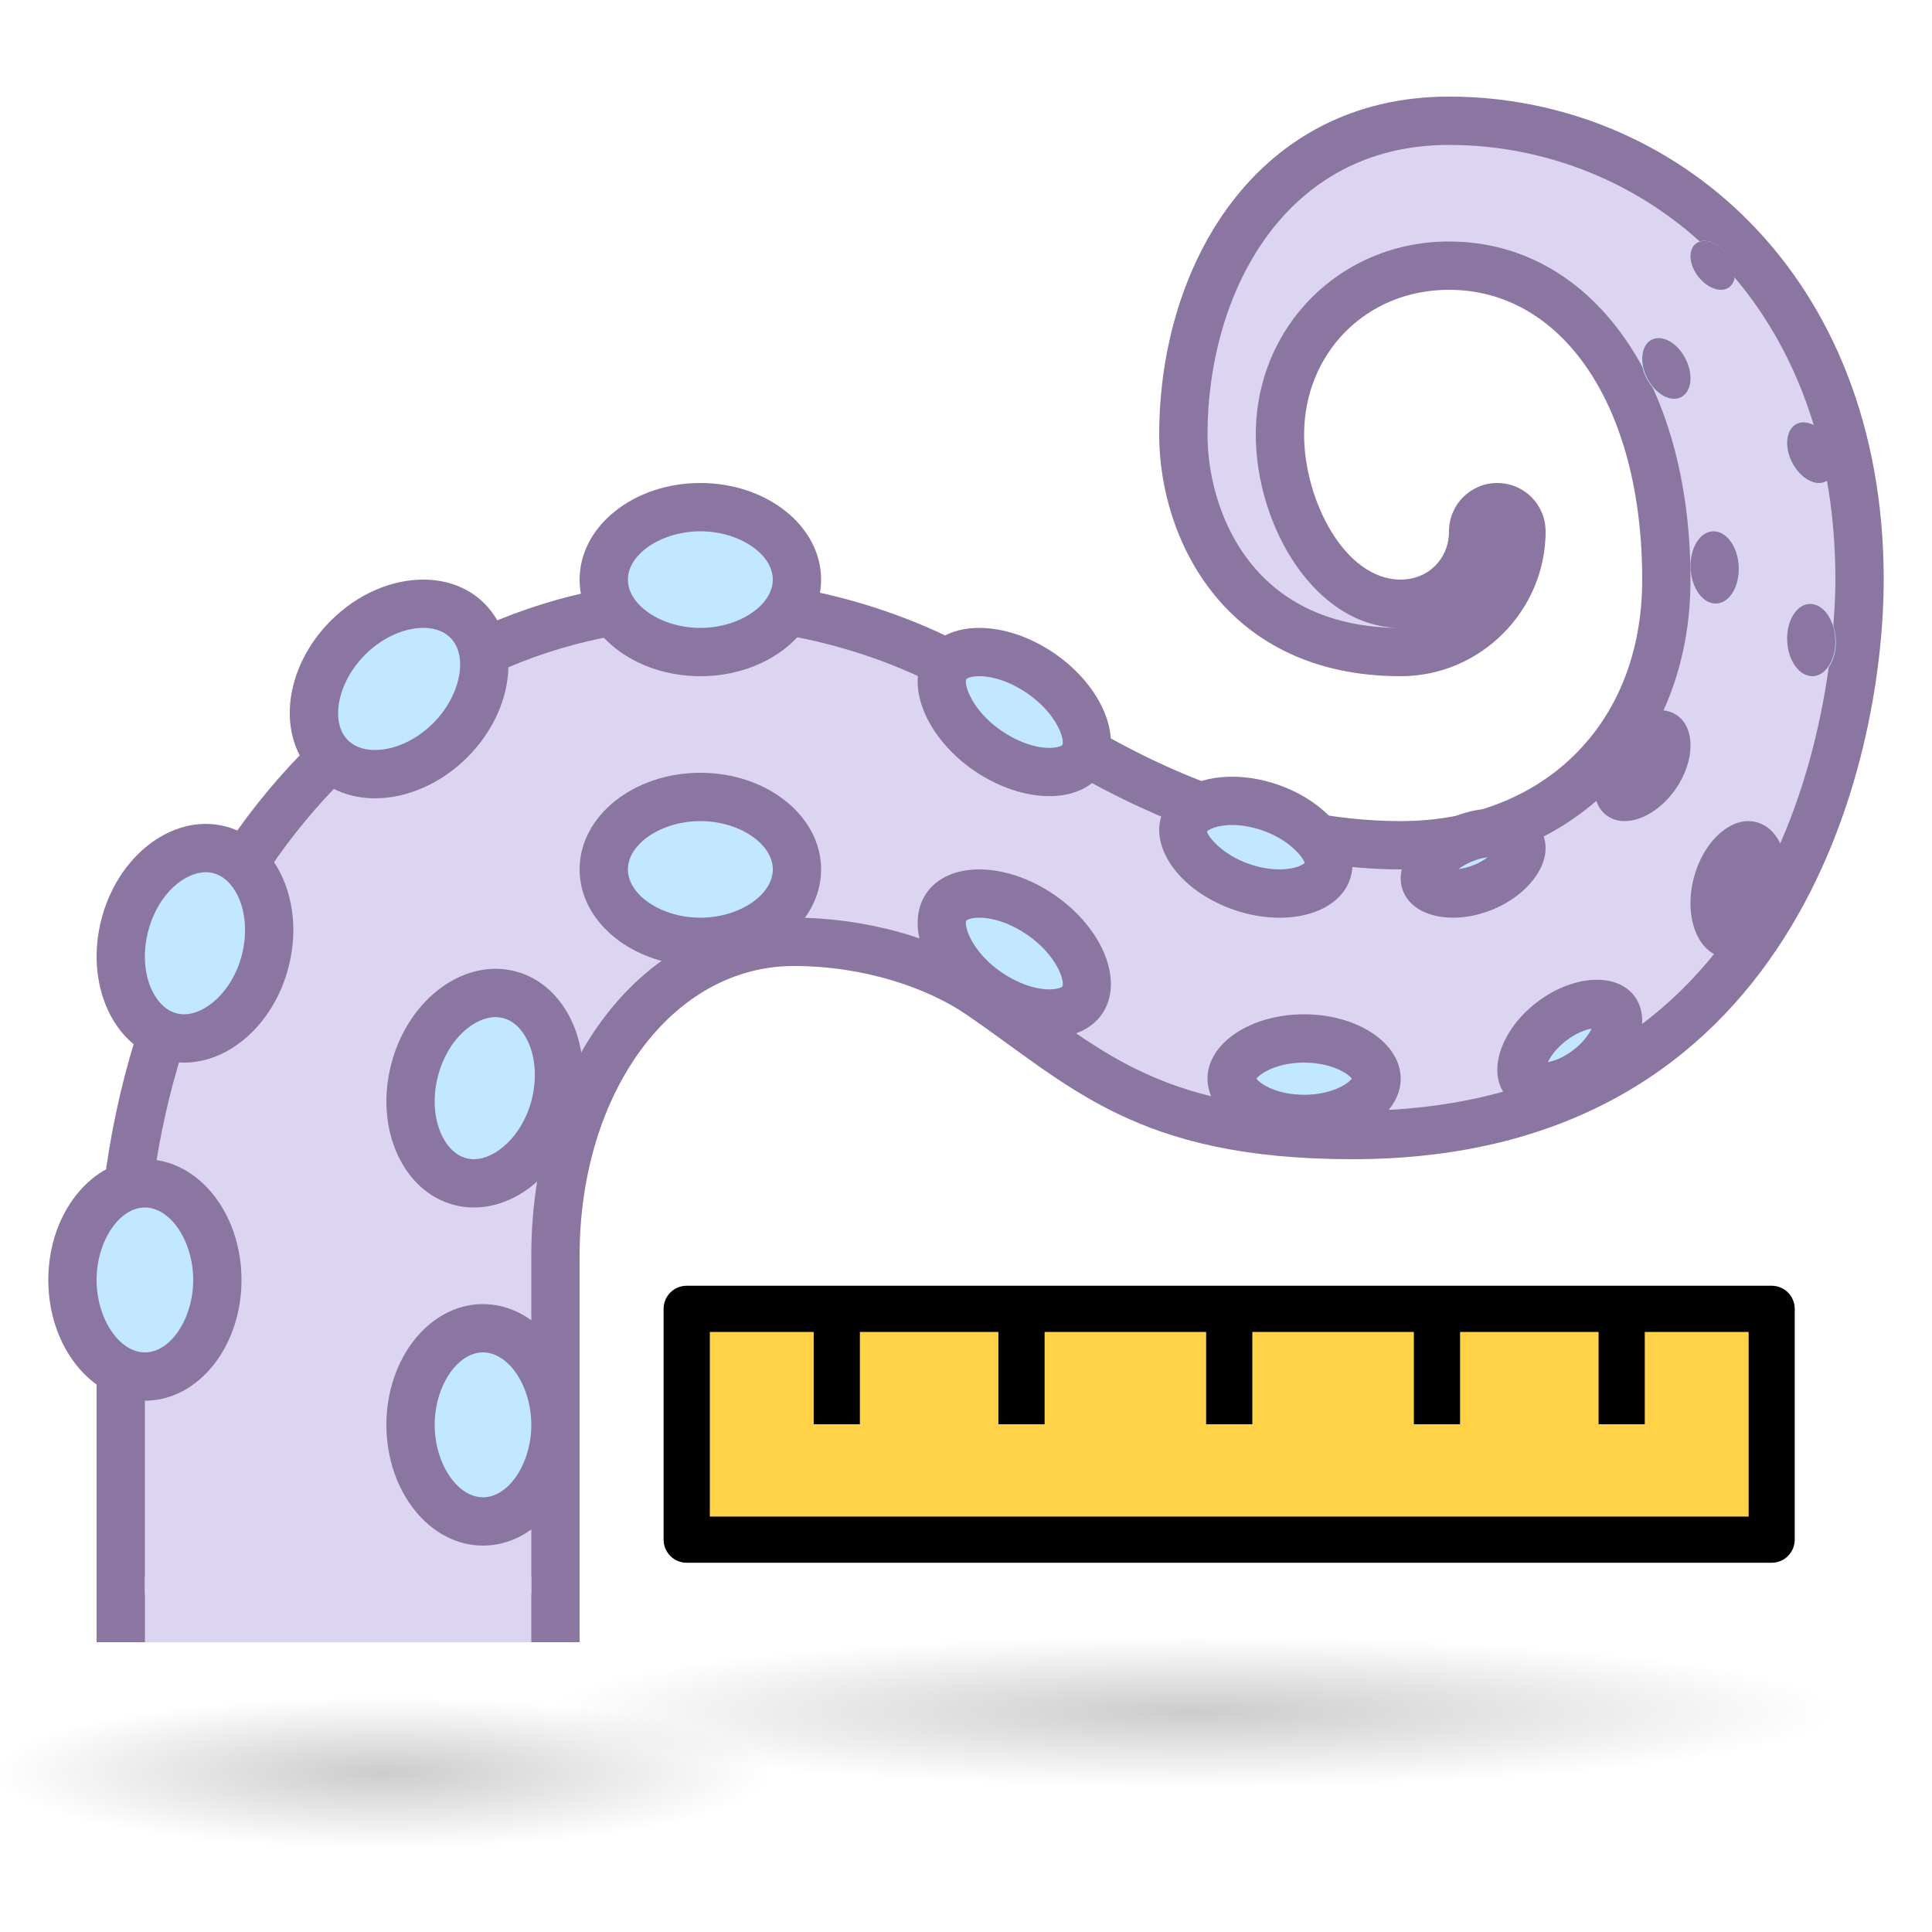 <?xml version="1.0" encoding="UTF-8" standalone="no"?>
<!-- Generator: Adobe Illustrator 19.2.0, SVG Export Plug-In . SVG Version: 6.00 Build 0)  -->

<svg
   xmlns:dc="http://purl.org/dc/elements/1.1/"
   xmlns:cc="http://creativecommons.org/ns#"
   xmlns:rdf="http://www.w3.org/1999/02/22-rdf-syntax-ns#"
   xmlns:svg="http://www.w3.org/2000/svg"
   xmlns="http://www.w3.org/2000/svg"
   xmlns:xlink="http://www.w3.org/1999/xlink"
   xmlns:sodipodi="http://sodipodi.sourceforge.net/DTD/sodipodi-0.dtd"
   xmlns:inkscape="http://www.inkscape.org/namespaces/inkscape"
   version="1.1"
   id="Layer_1"
   x="0px"
   y="0px"
   viewBox="0 0 40 40"
   style="enable-background:new 0 0 40 40;"
   xml:space="preserve"
   sodipodi:docname="Tentacle.svg"
   inkscape:version="0.92.3 (2405546, 2018-03-11)"><defs
   id="defs135"><radialGradient
     inkscape:collect="always"
     xlink:href="#linearGradient3204"
     id="radialGradient3325"
     gradientUnits="userSpaceOnUse"
     gradientTransform="matrix(1.667,0,0,0.196,6.351,31.124)"
     cx="11"
     cy="22"
     fx="11"
     fy="22"
     r="8" /><linearGradient
     inkscape:collect="always"
     id="linearGradient3204"><stop
       style="stop-color:#000000;stop-opacity:1"
       offset="0"
       id="stop3206" /><stop
       style="stop-color:#000000;stop-opacity:0"
       offset="1"
       id="stop3208" /></linearGradient><radialGradient
     inkscape:collect="always"
     xlink:href="#linearGradient3204"
     id="radialGradient3325-3"
     gradientUnits="userSpaceOnUse"
     gradientTransform="matrix(1.004,0,0,0.196,-3.113,32.388)"
     cx="11"
     cy="22"
     fx="11"
     fy="22"
     r="8" /></defs><sodipodi:namedview
   pagecolor="#ffffff"
   bordercolor="#666666"
   borderopacity="1"
   objecttolerance="10"
   gridtolerance="10"
   guidetolerance="10"
   inkscape:pageopacity="0"
   inkscape:pageshadow="2"
   inkscape:window-width="1853"
   inkscape:window-height="1016"
   id="namedview133"
   showgrid="false"
   inkscape:zoom="16.68772"
   inkscape:cx="18.202271"
   inkscape:cy="17.603028"
   inkscape:window-x="67"
   inkscape:window-y="27"
   inkscape:window-maximized="1"
   inkscape:current-layer="Layer_1" />
<g
   id="g6"
   transform="translate(0,-2)">
	<path
   style="fill:#dcd5f2"
   d="M 2.5,35.5 V 29 c 0,-8.267 5.189,-14.5 12.071,-14.5 2.459,0 4.852,0.955 6.132,1.902 2.702,1.997 5.649,3.098 8.297,3.098 3.238,0 5.5,-2.262 5.5,-5.5 0,-3.827 -1.851,-6.5 -4.5,-6.5 -1.963,0 -3.5,1.537 -3.5,3.5 0,1.655 1.026,3.5 2.5,3.5 0.726,0 1.315,-0.49 1.464,-1.165 0.099,-0.012 0.24,-0.021 0.43,-0.021 0.235,0 0.436,0.014 0.583,0.031 C 31.308,14.562 30.261,15.5 29,15.5 c -3.56,0 -4.5,-2.943 -4.5,-4.5 0,-3.131 1.721,-6.5 5.5,-6.5 4.224,0 8.5,3.263 8.5,9.5 0,1.177 -0.295,11.5 -10.5,11.5 -3.685,0 -5.136,-1.053 -6.816,-2.272 -0.292,-0.212 -0.589,-0.427 -0.901,-0.641 -0.997,-0.681 -2.435,-1.087 -3.845,-1.087 -2.814,0 -4.937,2.794 -4.937,6.5 v 7.5 z"
   id="path2"
   inkscape:connector-curvature="0" />
	<path
   style="fill:#8b75a1"
   d="m 30,5 c 3.975,0 8,3.091 8,9 0,1.126 -0.281,11 -10,11 -3.523,0 -4.847,-0.961 -6.523,-2.177 C 21.181,22.608 20.881,22.391 20.564,22.174 19.487,21.439 17.944,21 16.437,21 13.338,21 11,24.009 11,28 v 7 H 3 v -6 c 0,-7.981 4.975,-14 11.571,-14 2.344,0 4.619,0.906 5.834,1.804 C 23.193,18.865 26.245,20 29,20 c 3.533,0 6,-2.467 6,-6 0,-4.121 -2.056,-7 -5,-7 -2.243,0 -4,1.757 -4,4 0,1.892 1.232,4 3,4 -3.158,0 -4,-2.514 -4,-4 0,-2.89 1.565,-6 5,-6 m 0,-1 c -3.979,0 -6,3.479 -6,7 0,2.156 1.363,5 5,5 1.656,0 3,-1.359 3,-3 0,-0.113 -0.574,-0.186 -1.108,-0.186 C 30.431,12.814 30,12.869 30,13 c 0,0.578 -0.438,1 -1,1 -1.164,0 -2,-1.653 -2,-3 0,-1.678 1.275,-3 3,-3 2.333,0 4,2.381 4,6 0,3.054 -2.112,5 -5,5 -2.71,0 -5.531,-1.175 -8,-3 C 19.552,14.93 17.046,14 14.571,14 7.826,14 2,20.006 2,29 c 0,1.409 0,5.6 0,7 h 10 c 0,-1.612 0,-4.627 0,-8 0,-3.373 1.908,-6 4.437,-6 1.463,0 2.772,0.46 3.563,1 2.142,1.462 3.504,3 8,3 9.161,0 11,-8.203 11,-12 C 39,7.635 34.641,4 30,4 Z"
   id="path4"
   inkscape:connector-curvature="0" />
</g>
<circle
   style="fill:#8b75a1"
   cx="31"
   cy="11"
   r="1"
   id="circle8" />
<rect
   x="3"
   y="32.643"
   style="fill:#dcd5f2"
   width="8"
   height="1.357"
   id="rect10" />
<g
   id="g16"
   transform="translate(0,-2)">
	<ellipse
   style="fill:#c2e8ff"
   cx="3"
   cy="28.5"
   rx="1.5"
   ry="2"
   id="ellipse12" />
	<path
   style="fill:#8b75a1"
   d="m 3,27 c 0.533,0 1,0.701 1,1.5 C 4,29.299 3.533,30 3,30 2.467,30 2,29.299 2,28.5 2,27.701 2.467,27 3,27 M 3,26 C 1.895,26 1,27.119 1,28.5 1,29.881 1.895,31 3,31 4.105,31 5,29.881 5,28.5 5,27.119 4.105,26 3,26 Z"
   id="path14"
   inkscape:connector-curvature="0" />
</g>
<g
   id="g22"
   transform="translate(0,-2)">
	<path
   style="fill:#c2e8ff"
   d="m 7.766,18.028 c -0.258,0 -0.627,-0.061 -0.916,-0.35 -0.269,-0.269 -0.389,-0.662 -0.339,-1.109 0.054,-0.488 0.3,-0.974 0.692,-1.365 0.447,-0.447 1.016,-0.703 1.56,-0.703 0.258,0 0.626,0.061 0.915,0.35 0.269,0.268 0.389,0.662 0.339,1.108 -0.054,0.488 -0.3,0.974 -0.692,1.366 -0.447,0.447 -1.015,0.703 -1.559,0.703 z"
   id="path18"
   inkscape:connector-curvature="0" />
	<path
   style="fill:#8b75a1"
   d="m 8.762,15 v 0 c 0.164,0 0.394,0.035 0.562,0.203 0.377,0.377 0.211,1.203 -0.354,1.768 -0.349,0.349 -0.799,0.557 -1.205,0.557 -0.164,0 -0.394,-0.035 -0.562,-0.203 C 6.826,16.948 6.992,16.122 7.557,15.557 7.905,15.208 8.356,15 8.762,15 m 0,-1 c -0.648,0 -1.354,0.291 -1.913,0.85 -0.976,0.976 -1.135,2.401 -0.354,3.182 0.334,0.334 0.786,0.496 1.269,0.496 0.648,0 1.354,-0.291 1.913,-0.85 0.976,-0.976 1.135,-2.401 0.354,-3.182 C 9.698,14.162 9.246,14 8.762,14 Z"
   id="path20"
   inkscape:connector-curvature="0" />
</g>
<g
   id="g28"
   transform="translate(0,-2)">
	<path
   style="fill:#c2e8ff"
   d="M 3.814,23.5 C 3.717,23.5 3.621,23.487 3.527,23.463 3.161,23.366 2.858,23.087 2.675,22.676 c -0.199,-0.45 -0.23,-0.992 -0.09,-1.529 0.242,-0.92 0.946,-1.589 1.674,-1.589 0.097,0 0.193,0.013 0.287,0.037 0.799,0.211 1.221,1.25 0.94,2.316 C 5.245,22.831 4.541,23.5 3.814,23.5 Z"
   id="path24"
   inkscape:connector-curvature="0" />
	<path
   style="fill:#8b75a1"
   d="m 4.259,20.058 v 0 c 0.054,0 0.108,0.007 0.16,0.021 0.293,0.077 0.452,0.35 0.522,0.506 0.151,0.341 0.174,0.778 0.063,1.199 C 4.803,22.545 4.242,23 3.814,23 3.76,23 3.706,22.993 3.654,22.979 3.361,22.902 3.202,22.629 3.132,22.473 2.981,22.132 2.958,21.695 3.069,21.274 c 0.209,-0.79 0.769,-1.216 1.19,-1.216 m 0,-1 c -0.937,0 -1.85,0.798 -2.156,1.962 C 1.751,22.355 2.332,23.666 3.4,23.947 3.537,23.983 3.676,24 3.814,24 4.751,24 5.664,23.202 5.97,22.038 6.322,20.703 5.741,19.392 4.673,19.111 4.536,19.075 4.397,19.058 4.259,19.058 Z"
   id="path26"
   inkscape:connector-curvature="0" />
</g>
<g
   id="g34"
   transform="translate(0,-2)">
	<path
   style="fill:#c2e8ff"
   d="M 9.814,26.5 C 9.717,26.5 9.621,26.487 9.527,26.463 9.161,26.366 8.858,26.087 8.675,25.676 c -0.199,-0.45 -0.23,-0.992 -0.09,-1.529 0.242,-0.92 0.946,-1.589 1.674,-1.589 0.097,0 0.193,0.013 0.287,0.037 0.799,0.211 1.221,1.25 0.94,2.316 -0.241,0.92 -0.945,1.589 -1.672,1.589 z"
   id="path30"
   inkscape:connector-curvature="0" />
	<path
   style="fill:#8b75a1"
   d="m 10.259,23.058 v 0 c 0.054,0 0.108,0.007 0.16,0.021 0.293,0.077 0.452,0.35 0.522,0.506 0.151,0.341 0.174,0.778 0.063,1.199 C 10.803,25.545 10.242,26 9.814,26 9.76,26 9.706,25.993 9.654,25.979 9.361,25.902 9.202,25.629 9.132,25.473 8.981,25.132 8.958,24.695 9.069,24.274 c 0.209,-0.79 0.769,-1.216 1.19,-1.216 m 0,-1 c -0.937,0 -1.85,0.798 -2.156,1.962 C 7.751,25.355 8.332,26.666 9.4,26.947 9.537,26.983 9.676,27 9.814,27 c 0.937,0 1.85,-0.798 2.156,-1.962 0.352,-1.335 -0.229,-2.646 -1.297,-2.927 -0.137,-0.036 -0.276,-0.053 -0.414,-0.053 z"
   id="path32"
   inkscape:connector-curvature="0" />
</g>
<g
   id="g40"
   transform="translate(0,-2)">
	<ellipse
   style="fill:#c2e8ff"
   cx="10"
   cy="31.5"
   rx="1.5"
   ry="2"
   id="ellipse36" />
	<path
   style="fill:#8b75a1"
   d="m 10,30 c 0.533,0 1,0.701 1,1.5 C 11,32.299 10.533,33 10,33 9.467,33 9,32.299 9,31.5 9,30.701 9.467,30 10,30 m 0,-1 c -1.105,0 -2,1.119 -2,2.5 0,1.381 0.895,2.5 2,2.5 1.105,0 2,-1.119 2,-2.5 C 12,30.119 11.105,29 10,29 Z"
   id="path38"
   inkscape:connector-curvature="0" />
</g>
<g
   id="g46"
   transform="translate(0,-2)">
	<ellipse
   style="fill:#c2e8ff"
   cx="14.5"
   cy="14"
   rx="2"
   ry="1.5"
   id="ellipse42" />
	<path
   style="fill:#8b75a1"
   d="m 14.5,13 c 0.799,0 1.5,0.467 1.5,1 0,0.533 -0.701,1 -1.5,1 -0.799,0 -1.5,-0.467 -1.5,-1 0,-0.533 0.701,-1 1.5,-1 m 0,-1 c -1.381,0 -2.5,0.895 -2.5,2 0,1.105 1.119,2 2.5,2 1.381,0 2.5,-0.895 2.5,-2 0,-1.105 -1.119,-2 -2.5,-2 z"
   id="path44"
   inkscape:connector-curvature="0" />
</g>
<g
   id="g52"
   transform="translate(0,-2)">
	<ellipse
   style="fill:#c2e8ff"
   cx="14.5"
   cy="20"
   rx="2"
   ry="1.5"
   id="ellipse48" />
	<path
   style="fill:#8b75a1"
   d="m 14.5,19 c 0.799,0 1.5,0.467 1.5,1 0,0.533 -0.701,1 -1.5,1 -0.799,0 -1.5,-0.467 -1.5,-1 0,-0.533 0.701,-1 1.5,-1 m 0,-1 c -1.381,0 -2.5,0.895 -2.5,2 0,1.105 1.119,2 2.5,2 1.381,0 2.5,-0.895 2.5,-2 0,-1.105 -1.119,-2 -2.5,-2 z"
   id="path50"
   inkscape:connector-curvature="0" />
</g>
<g
   id="g58"
   transform="translate(0,-2)">
	<path
   style="fill:#c2e8ff"
   d="m 27,25.167 c -0.884,0 -1.5,-0.439 -1.5,-0.833 0,-0.395 0.616,-0.834 1.5,-0.834 0.884,0 1.5,0.439 1.5,0.834 0,0.393 -0.617,0.833 -1.5,0.833 z"
   id="path54"
   inkscape:connector-curvature="0" />
	<path
   style="fill:#8b75a1"
   d="m 27,24 c 0.554,0 0.904,0.219 0.988,0.333 -0.085,0.115 -0.434,0.333 -0.988,0.333 -0.554,0 -0.904,-0.219 -0.988,-0.333 C 26.096,24.219 26.446,24 27,24 m 0,-1 c -1.105,0 -2,0.597 -2,1.333 0,0.736 0.895,1.333 2,1.333 1.105,0 2,-0.597 2,-1.333 C 29,23.597 28.105,23 27,23 Z"
   id="path56"
   inkscape:connector-curvature="0" />
</g>
<g
   id="g64"
   transform="translate(0,-2)">
	<path
   style="fill:#c2e8ff"
   d="m 26.489,20.5 c -0.248,0 -0.515,-0.046 -0.771,-0.133 -0.87,-0.296 -1.328,-0.938 -1.195,-1.329 0.093,-0.273 0.489,-0.457 0.986,-0.457 0.249,0 0.516,0.046 0.771,0.133 0.87,0.296 1.328,0.938 1.195,1.328 -0.091,0.274 -0.488,0.458 -0.986,0.458 z"
   id="path60"
   inkscape:connector-curvature="0" />
	<path
   style="fill:#8b75a1"
   d="m 25.509,19.081 v 0 c 0.195,0 0.406,0.037 0.611,0.106 0.606,0.206 0.879,0.597 0.891,0.679 C 26.99,19.893 26.832,20 26.491,20 c -0.195,0 -0.406,-0.037 -0.611,-0.106 -0.606,-0.206 -0.879,-0.597 -0.891,-0.679 0.021,-0.027 0.179,-0.134 0.52,-0.134 m 0,-1 c -0.705,0 -1.288,0.291 -1.459,0.797 -0.244,0.718 0.431,1.597 1.508,1.963 0.318,0.108 0.636,0.16 0.933,0.16 0.705,0 1.288,-0.291 1.459,-0.797 0.244,-0.718 -0.431,-1.597 -1.508,-1.963 -0.319,-0.109 -0.636,-0.16 -0.933,-0.16 z"
   id="path62"
   inkscape:connector-curvature="0" />
</g>
<g
   id="g70"
   transform="translate(0,-2)">
	<path
   style="fill:#c2e8ff"
   d="m 21.726,17.984 c -0.403,0 -0.869,-0.161 -1.277,-0.442 -0.827,-0.57 -1.114,-1.39 -0.854,-1.767 0.164,-0.239 0.496,-0.274 0.68,-0.274 0.403,0 0.868,0.161 1.275,0.442 0.829,0.57 1.116,1.389 0.855,1.768 -0.164,0.238 -0.496,0.273 -0.679,0.273 z"
   id="path66"
   inkscape:connector-curvature="0" />
	<path
   style="fill:#8b75a1"
   d="m 20.275,16 c 0.304,0 0.666,0.129 0.993,0.354 0.619,0.426 0.782,0.964 0.727,1.072 -0.01,0.011 -0.09,0.058 -0.268,0.058 -0.304,0 -0.666,-0.129 -0.993,-0.354 C 20.115,16.704 19.952,16.166 20.007,16.058 20.017,16.046 20.097,16 20.275,16 m -10e-4,-1 c -0.467,0 -0.866,0.163 -1.092,0.49 -0.461,0.669 -0.021,1.772 0.983,2.463 0.513,0.353 1.073,0.53 1.56,0.53 0.467,0 0.866,-0.163 1.092,-0.49 0.461,-0.669 0.021,-1.772 -0.983,-2.463 C 21.322,15.177 20.762,15 20.274,15 Z"
   id="path68"
   inkscape:connector-curvature="0" />
</g>
<g
   id="g76"
   transform="translate(0,-2)">
	<path
   style="fill:#c2e8ff"
   d="m 21.726,22.984 c -0.403,0 -0.869,-0.161 -1.277,-0.442 -0.827,-0.57 -1.114,-1.39 -0.854,-1.767 0.164,-0.239 0.496,-0.274 0.68,-0.274 0.403,0 0.868,0.161 1.275,0.442 0.829,0.57 1.116,1.389 0.855,1.768 -0.164,0.238 -0.496,0.273 -0.679,0.273 z"
   id="path72"
   inkscape:connector-curvature="0" />
	<path
   style="fill:#8b75a1"
   d="m 20.275,21 c 0.304,0 0.666,0.129 0.993,0.354 0.619,0.426 0.782,0.964 0.727,1.072 -0.01,0.011 -0.09,0.058 -0.268,0.058 -0.304,0 -0.666,-0.129 -0.993,-0.354 C 20.115,21.704 19.952,21.166 20.007,21.058 20.017,21.046 20.097,21 20.275,21 m -10e-4,-1 c -0.467,0 -0.866,0.163 -1.092,0.49 -0.461,0.669 -0.021,1.772 0.983,2.463 0.513,0.353 1.073,0.53 1.56,0.53 0.467,0 0.866,-0.163 1.092,-0.49 0.461,-0.669 0.021,-1.772 -0.983,-2.463 C 21.322,20.177 20.762,20 20.274,20 Z"
   id="path74"
   inkscape:connector-curvature="0" />
</g>
<g
   id="g82"
   transform="translate(0,-2)">
	<path
   style="fill:#c2e8ff"
   d="m 31.938,24.5 c -0.102,0 -0.285,-0.018 -0.377,-0.137 -0.179,-0.233 0.022,-0.802 0.56,-1.214 0.297,-0.229 0.648,-0.364 0.94,-0.364 0.102,0 0.285,0.018 0.377,0.137 0.179,0.233 -0.022,0.802 -0.56,1.214 -0.296,0.228 -0.648,0.364 -0.94,0.364 z"
   id="path78"
   inkscape:connector-curvature="0" />
	<path
   style="fill:#8b75a1"
   d="m 32.952,23.296 c -0.057,0.121 -0.172,0.286 -0.378,0.444 -0.195,0.15 -0.384,0.224 -0.526,0.25 0.057,-0.121 0.172,-0.286 0.378,-0.444 0.194,-0.15 0.384,-0.224 0.526,-0.25 m 0.109,-1.011 c -0.389,0 -0.841,0.158 -1.244,0.467 -0.737,0.566 -1.029,1.423 -0.652,1.915 0.171,0.224 0.451,0.333 0.774,0.333 0.389,0 0.841,-0.158 1.244,-0.467 0.737,-0.566 1.029,-1.423 0.652,-1.915 -0.171,-0.224 -0.451,-0.333 -0.774,-0.333 z"
   id="path80"
   inkscape:connector-curvature="0" />
</g>
<g
   id="g88"
   transform="translate(0,-2)">
	<path
   style="fill:#c2e8ff"
   d="m 30.084,20.5 c -0.284,0 -0.512,-0.093 -0.567,-0.23 -0.055,-0.137 0.05,-0.315 0.097,-0.386 0.144,-0.209 0.393,-0.396 0.685,-0.515 0.206,-0.084 0.42,-0.128 0.618,-0.128 0.284,0 0.513,0.093 0.568,0.231 0.056,0.137 -0.05,0.314 -0.097,0.385 -0.144,0.209 -0.393,0.396 -0.685,0.515 -0.206,0.084 -0.42,0.128 -0.619,0.128 z"
   id="path84"
   inkscape:connector-curvature="0" />
	<path
   style="fill:#8b75a1"
   d="m 30.801,19.749 c -0.073,0.056 -0.168,0.113 -0.286,0.16 -0.123,0.05 -0.23,0.073 -0.317,0.084 0.073,-0.056 0.168,-0.113 0.286,-0.16 0.123,-0.05 0.231,-0.074 0.317,-0.084 m 0.115,-1.007 c -0.254,0 -0.532,0.053 -0.806,0.164 -0.8,0.323 -1.273,1.018 -1.058,1.551 0.142,0.349 0.545,0.543 1.032,0.543 0.254,0 0.532,-0.053 0.806,-0.164 0.8,-0.323 1.273,-1.018 1.058,-1.551 -0.142,-0.35 -0.545,-0.543 -1.032,-0.543 z"
   id="path86"
   inkscape:connector-curvature="0" />
</g>
<g
   id="g94"
   transform="translate(0,-2)">
	<path
   style="fill:#c2e8ff"
   d="m 33.637,18.5 c -0.031,0 -0.056,-0.006 -0.072,-0.018 -0.036,-0.024 -0.052,-0.091 -0.057,-0.118 -0.027,-0.147 0.011,-0.421 0.208,-0.707 0.205,-0.298 0.481,-0.454 0.647,-0.454 0.113,0.046 0.139,0.134 0.137,0.242 -0.003,0.188 -0.082,0.406 -0.216,0.602 -0.205,0.298 -0.48,0.453 -0.647,0.453 z"
   id="path90"
   inkscape:connector-curvature="0" />
	<path
   style="fill:#8b75a1"
   d="m 34.363,16.704 c -0.353,0 -0.769,0.248 -1.059,0.669 -0.397,0.576 -0.407,1.258 -0.023,1.522 0.104,0.071 0.225,0.105 0.356,0.105 0.353,0 0.769,-0.248 1.059,-0.669 0.397,-0.576 0.407,-1.258 0.023,-1.522 -0.104,-0.072 -0.225,-0.105 -0.356,-0.105 z"
   id="path92"
   inkscape:connector-curvature="0" />
</g>
<g
   id="g100"
   transform="translate(0,-2)">
	<path
   style="fill:#c2e8ff"
   d="m 35.761,21.327 c -0.068,-0.018 -0.119,-0.084 -0.149,-0.138 -0.098,-0.166 -0.164,-0.488 -0.058,-0.891 0.138,-0.521 0.463,-0.799 0.646,-0.799 0.108,0.022 0.159,0.089 0.189,0.143 0.098,0.166 0.164,0.488 0.058,0.891 -0.138,0.521 -0.463,0.799 -0.646,0.799 -0.014,0 -0.028,-0.001 -0.04,-0.005 z"
   id="path96"
   inkscape:connector-curvature="0" />
	<path
   style="fill:#8b75a1"
   d="m 36.2,19 c -0.467,0 -0.949,0.484 -1.13,1.171 -0.203,0.77 0.049,1.504 0.562,1.64 0.055,0.015 0.111,0.022 0.167,0.022 0.467,0 0.949,-0.484 1.13,-1.171 0.203,-0.77 -0.049,-1.504 -0.562,-1.64 C 36.312,19.007 36.256,19 36.2,19 Z"
   id="path98"
   inkscape:connector-curvature="0" />
</g>
<g
   id="g106"
   transform="translate(0,-2)">
	
		<ellipse
   transform="matrix(0.999,-0.051,0.051,0.999,-0.656,1.832)"
   style="fill:#c2e8ff"
   cx="35.5"
   cy="13.748"
   rx="0.499"
   ry="0.749"
   id="ellipse102" />
	<path
   style="fill:#8b75a1"
   d="m 35.479,13 c -0.006,0 -0.012,0 -0.017,0 -0.275,0.014 -0.481,0.36 -0.46,0.773 0.021,0.404 0.251,0.723 0.519,0.723 0.006,0 0.012,0 0.017,0 0.275,-0.014 0.481,-0.36 0.46,-0.773 C 35.978,13.318 35.747,13 35.479,13 Z"
   id="path104"
   inkscape:connector-curvature="0" />
</g>
<g
   id="g112"
   transform="translate(0,-2)">
	
		<ellipse
   transform="matrix(0.999,-0.051,0.051,0.999,-0.731,1.937)"
   style="fill:#c2e8ff"
   cx="37.5"
   cy="15.252"
   rx="0.499"
   ry="0.749"
   id="ellipse108" />
	<path
   style="fill:#8b75a1"
   d="m 37.479,14.504 c -0.006,0 -0.012,0 -0.017,0 -0.275,0.014 -0.481,0.36 -0.46,0.773 0.02,0.405 0.251,0.723 0.519,0.723 0.006,0 0.012,0 0.017,0 0.275,-0.014 0.481,-0.36 0.46,-0.773 -0.02,-0.405 -0.251,-0.723 -0.519,-0.723 z"
   id="path110"
   inkscape:connector-curvature="0" />
</g>
<g
   id="g118"
   transform="translate(0,-2)">
	
		<ellipse
   transform="matrix(0.889,-0.457,0.457,0.889,-1.052,18.397)"
   style="fill:#c2e8ff"
   cx="37.5"
   cy="11.372"
   rx="0.445"
   ry="0.668"
   id="ellipse114" />
	<path
   style="fill:#8b75a1"
   d="m 37.34,10.744 c -0.051,0 -0.1,0.011 -0.145,0.034 -0.219,0.112 -0.259,0.469 -0.091,0.797 0.134,0.261 0.36,0.425 0.556,0.425 0.051,0 0.1,-0.011 0.145,-0.034 0.219,-0.112 0.259,-0.469 0.091,-0.797 -0.134,-0.261 -0.36,-0.425 -0.556,-0.425 z"
   id="path116"
   inkscape:connector-curvature="0" />
</g>
<g
   id="g124"
   transform="translate(0,-2)">
	
		<ellipse
   transform="matrix(0.889,-0.457,0.457,0.889,-0.586,16.833)"
   style="fill:#c2e8ff"
   cx="34.5"
   cy="9.628"
   rx="0.445"
   ry="0.668"
   id="ellipse120" />
	<path
   style="fill:#8b75a1"
   d="m 34.34,9 c -0.051,0 -0.1,0.011 -0.145,0.034 -0.219,0.112 -0.259,0.469 -0.091,0.797 0.134,0.261 0.36,0.425 0.556,0.425 0.051,0 0.1,-0.011 0.145,-0.034 C 35.024,10.11 35.064,9.753 34.896,9.425 34.762,9.164 34.536,9 34.34,9 Z"
   id="path122"
   inkscape:connector-curvature="0" />
</g>
<g
   id="g130"
   transform="translate(0,-2)">
	
		<ellipse
   transform="matrix(0.793,-0.609,0.609,0.793,2.77,23.143)"
   style="fill:#c2e8ff"
   cx="35.458"
   cy="7.494"
   rx="0.379"
   ry="0.568"
   id="ellipse126" />
	<path
   style="fill:#8b75a1"
   d="m 35.287,6.987 c -0.065,0 -0.125,0.018 -0.175,0.056 C 34.946,7.17 34.966,7.476 35.158,7.724 35.292,7.899 35.475,8 35.63,8 35.695,8 35.755,7.982 35.805,7.944 35.971,7.817 35.951,7.511 35.759,7.263 35.624,7.088 35.441,6.987 35.287,6.987 Z"
   id="path128"
   inkscape:connector-curvature="0" />
</g>
<g
   id="g1012"
   transform="translate(0,-1.64)"><polygon
     style="fill:#ffd248"
     points="10,245.001 10,155.001 10,75.001 10,10.001 110,10.001 110,480.001 10,480.001 10,415.001 10,335.001 "
     id="polygon4"
     transform="matrix(0,0.048,-0.048,0,37.158,28.26)" /><path
     style="stroke-width:0;stroke-miterlimit:4;stroke-dasharray:none"
     d="m 37.158,33.517 v -4.779 c 0,-0.264 -0.214,-0.478 -0.478,-0.478 H 14.217 c -0.264,0 -0.478,0.214 -0.478,0.478 v 4.779 c 0,0.264 0.214,0.478 0.478,0.478 H 36.68 c 0.264,0 0.478,-0.214 0.478,-0.478 z m -22.462,-0.478 v -3.823 h 2.151 v 1.912 h 0.956 v -1.912 h 2.868 v 1.912 h 0.956 v -1.912 h 3.345 v 1.912 h 0.956 v -1.912 h 3.345 v 1.912 h 0.956 v -1.912 h 2.868 v 1.912 h 0.956 v -1.912 h 2.151 v 3.823 z"
     id="path12"
     inkscape:connector-curvature="0" /></g><ellipse
   ry="1.569"
   rx="13.336"
   cy="35.44"
   cx="24.689"
   id="path3202"
   style="color:#000000;display:block;overflow:visible;visibility:visible;opacity:0.2;fill:url(#radialGradient3325);fill-opacity:1;fill-rule:nonzero;stroke:none;stroke-width:1.144;stroke-linecap:round;stroke-linejoin:miter;stroke-miterlimit:4;stroke-dasharray:none;stroke-dashoffset:17.85;stroke-opacity:1;marker:none;marker-start:none;marker-mid:none;marker-end:none" /><ellipse
   ry="1.569"
   rx="8.033"
   cy="36.704"
   cx="7.933"
   id="path3202-5"
   style="color:#000000;display:block;overflow:visible;visibility:visible;opacity:0.2;fill:url(#radialGradient3325-3);fill-opacity:1;fill-rule:nonzero;stroke:none;stroke-width:0.888;stroke-linecap:round;stroke-linejoin:miter;stroke-miterlimit:4;stroke-dasharray:none;stroke-dashoffset:17.85;stroke-opacity:1;marker:none;marker-start:none;marker-mid:none;marker-end:none" /></svg>